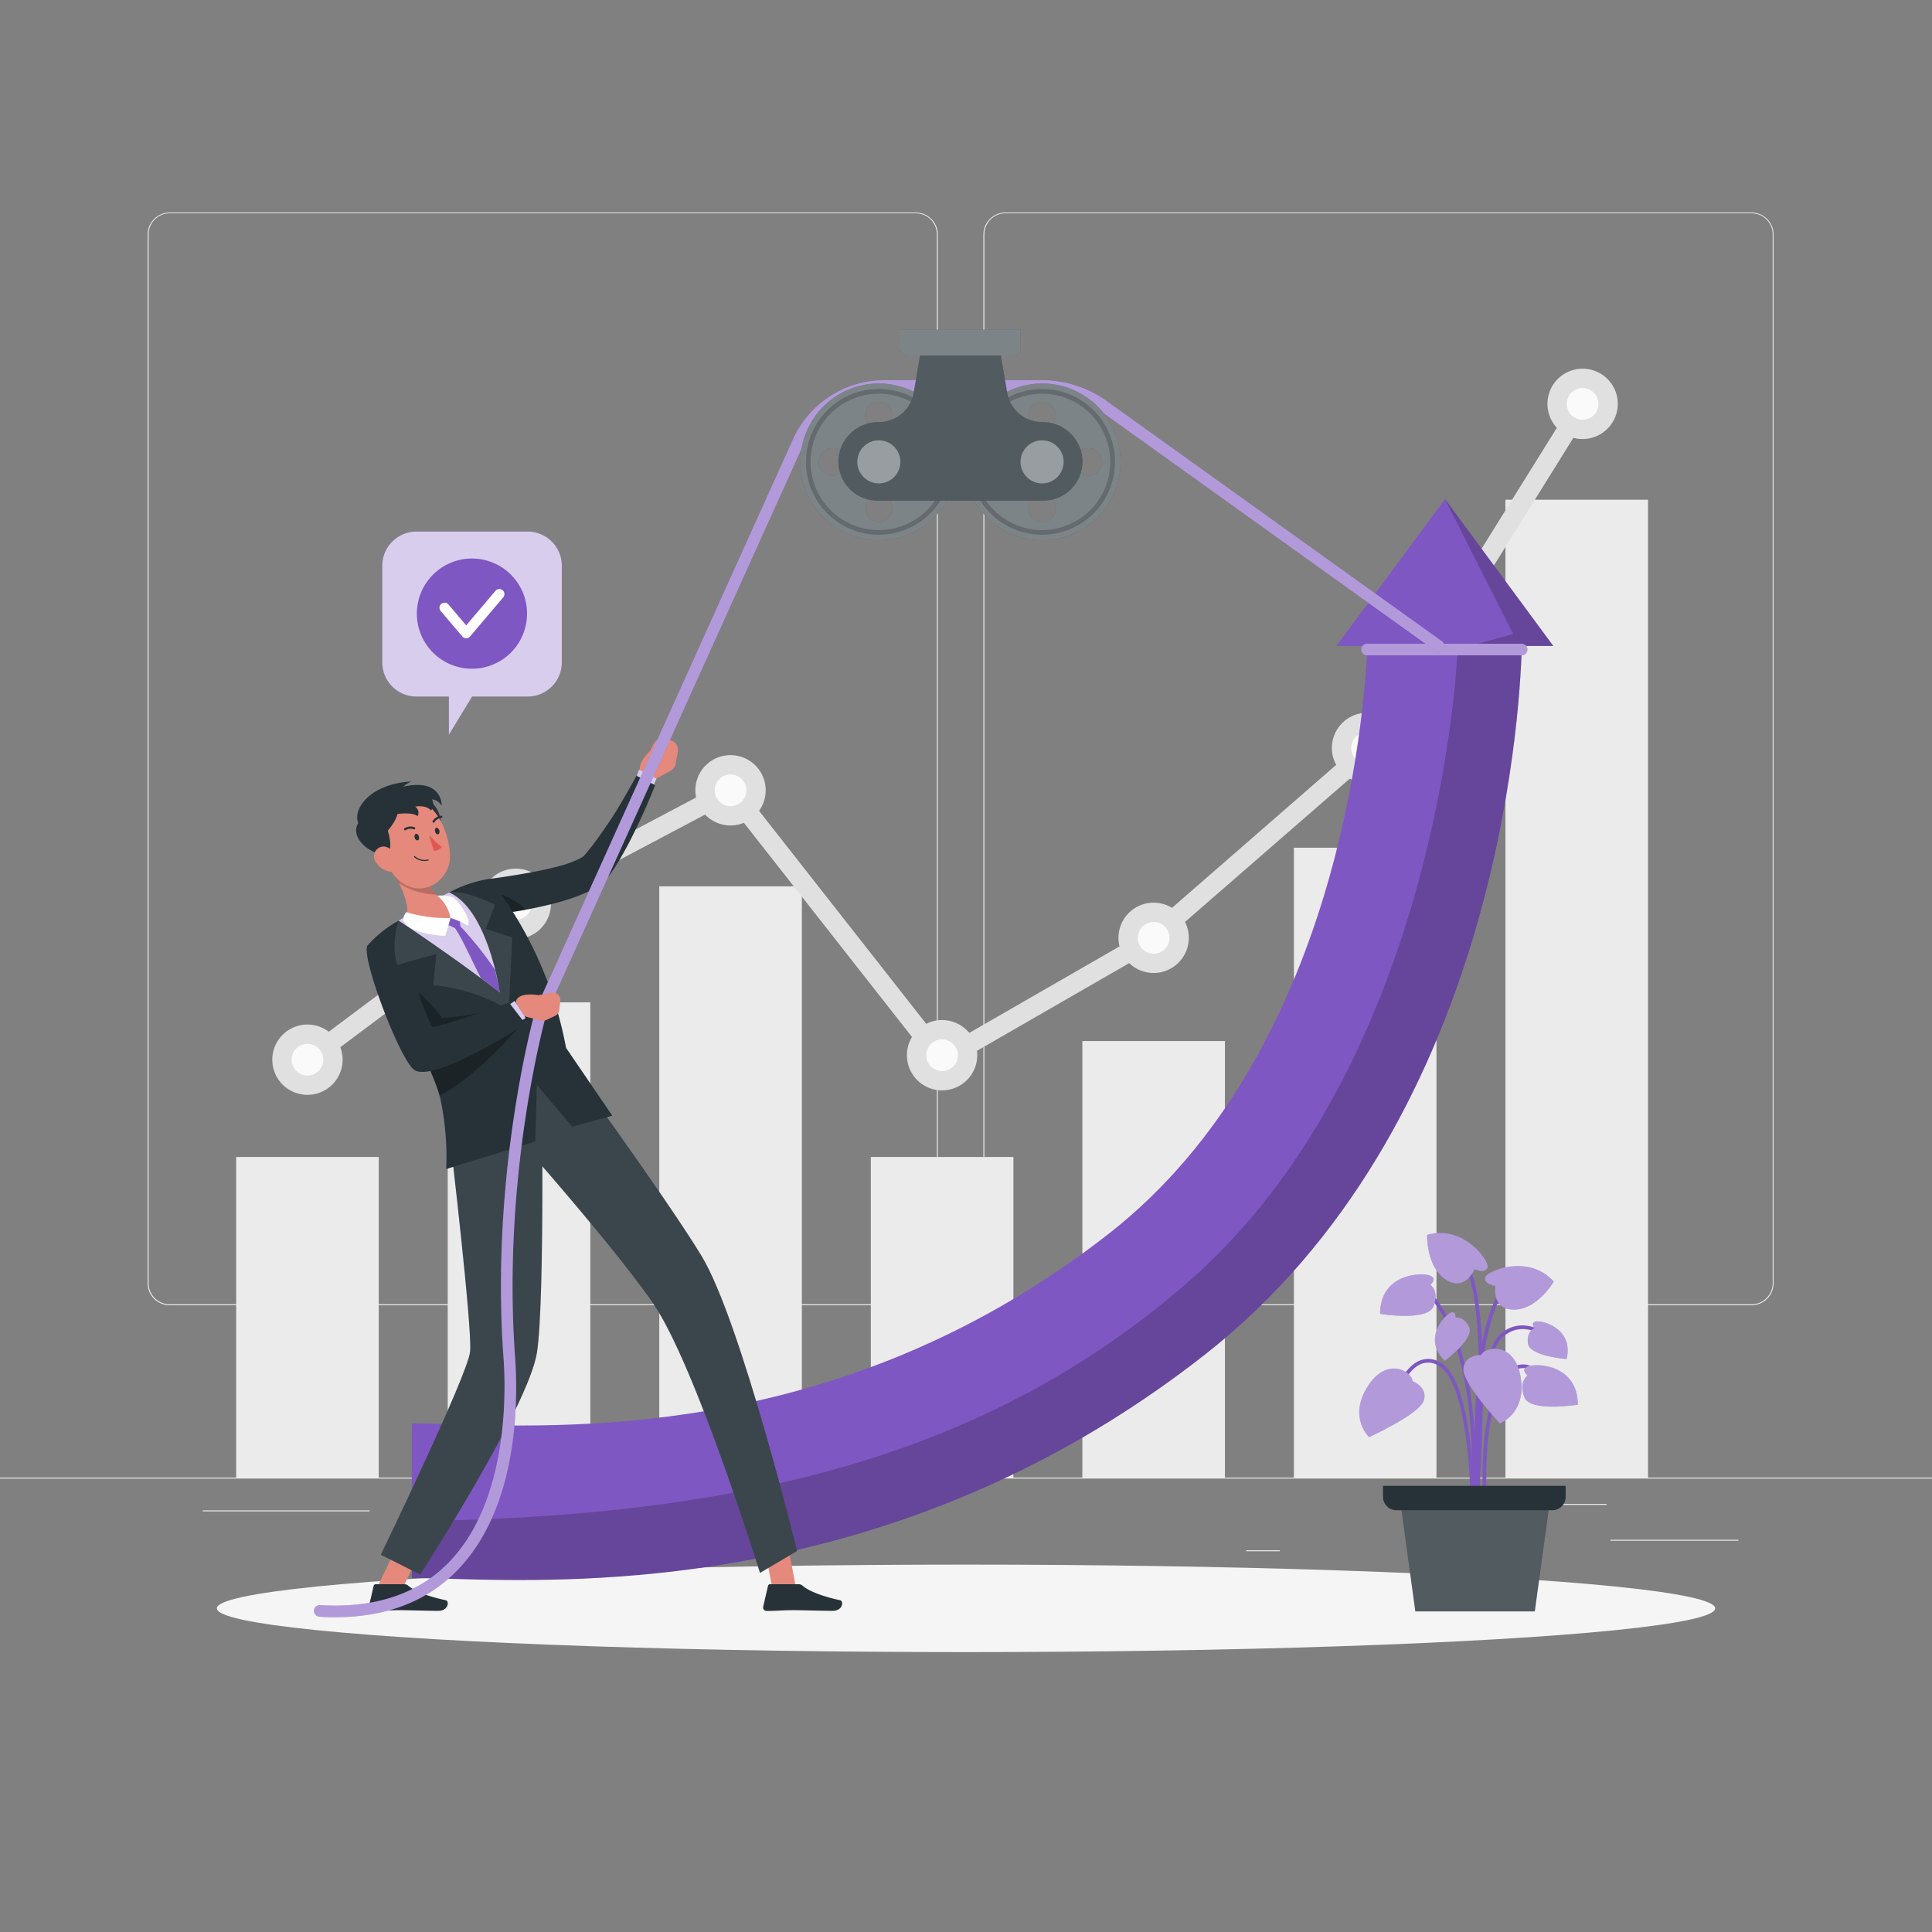 <svg xmlns="http://www.w3.org/2000/svg" viewBox="0 0 500 500"><rect x="0" y="0" width="500" height="500" fill="#808080" stroke="none"/><g id="freepik--background-complete--inject-11"><rect y="382.4" width="500" height="0.25" style="fill:#ebebeb"></rect><rect x="416.78" y="398.49" width="33.12" height="0.25" style="fill:#ebebeb"></rect><rect x="322.53" y="401.21" width="8.69" height="0.25" style="fill:#ebebeb"></rect><rect x="396.59" y="389.21" width="19.19" height="0.25" style="fill:#ebebeb"></rect><rect x="52.46" y="390.89" width="43.19" height="0.25" style="fill:#ebebeb"></rect><rect x="104.56" y="390.89" width="6.33" height="0.25" style="fill:#ebebeb"></rect><rect x="131.47" y="395.11" width="93.68" height="0.25" style="fill:#ebebeb"></rect><path d="M237,337.8H43.91a5.71,5.71,0,0,1-5.7-5.71V60.66A5.71,5.71,0,0,1,43.91,55H237a5.71,5.71,0,0,1,5.71,5.71V332.09A5.71,5.71,0,0,1,237,337.8ZM43.91,55.2a5.46,5.46,0,0,0-5.45,5.46V332.09a5.46,5.46,0,0,0,5.45,5.46H237a5.47,5.47,0,0,0,5.46-5.46V60.66A5.47,5.47,0,0,0,237,55.2Z" style="fill:#ebebeb"></path><path d="M453.31,337.8H260.21a5.72,5.72,0,0,1-5.71-5.71V60.66A5.72,5.72,0,0,1,260.21,55h193.1A5.71,5.71,0,0,1,459,60.66V332.09A5.71,5.71,0,0,1,453.31,337.8ZM260.21,55.2a5.47,5.47,0,0,0-5.46,5.46V332.09a5.47,5.47,0,0,0,5.46,5.46h193.1a5.47,5.47,0,0,0,5.46-5.46V60.66a5.47,5.47,0,0,0-5.46-5.46Z" style="fill:#ebebeb"></path><rect x="61.12" y="299.43" width="36.9" height="82.97" style="fill:#ebebeb"></rect><rect x="115.87" y="259.41" width="36.9" height="122.99" style="fill:#ebebeb"></rect><rect x="170.62" y="229.39" width="36.9" height="153.01" style="fill:#ebebeb"></rect><rect x="225.37" y="299.43" width="36.9" height="82.97" style="fill:#ebebeb"></rect><rect x="280.11" y="269.42" width="36.9" height="112.98" style="fill:#ebebeb"></rect><rect x="334.86" y="219.39" width="36.9" height="163.01" style="fill:#ebebeb"></rect><rect x="389.61" y="129.33" width="36.9" height="253.07" style="fill:#ebebeb"></rect><polygon points="243.19 277.5 188.39 207.68 134.84 236.03 81.07 276.25 78.08 272.25 132.15 231.8 132.33 231.7 189.74 201.31 244.44 271 296.01 241.31 351.93 192.61 408.64 101.51 412.89 104.15 355.78 195.89 298.72 245.52 243.19 277.5" style="fill:#e0e0e0"></polygon><path d="M86.17,274.25a6.6,6.6,0,1,1-6.6-6.6A6.6,6.6,0,0,1,86.17,274.25Z" style="fill:#fafafa"></path><path d="M79.57,283.35a9.1,9.1,0,1,1,9.1-9.1A9.11,9.11,0,0,1,79.57,283.35Zm0-13.2a4.1,4.1,0,1,0,4.1,4.1A4.1,4.1,0,0,0,79.57,270.15Z" style="fill:#e0e0e0"></path><circle cx="133.5" cy="233.91" r="6.6" style="fill:#fafafa"></circle><path d="M133.5,243a9.1,9.1,0,1,1,9.09-9.1A9.11,9.11,0,0,1,133.5,243Zm0-13.19a4.1,4.1,0,1,0,4.09,4.09A4.1,4.1,0,0,0,133.5,229.82Z" style="fill:#e0e0e0"></path><path d="M195.66,204.53a6.6,6.6,0,1,1-6.59-6.6A6.6,6.6,0,0,1,195.66,204.53Z" style="fill:#fafafa"></path><path d="M189.07,213.63a9.1,9.1,0,1,1,9.09-9.1A9.11,9.11,0,0,1,189.07,213.63Zm0-13.2a4.1,4.1,0,1,0,4.09,4.1A4.11,4.11,0,0,0,189.07,200.43Z" style="fill:#e0e0e0"></path><path d="M250.41,273.09a6.6,6.6,0,1,1-6.59-6.6A6.6,6.6,0,0,1,250.41,273.09Z" style="fill:#fafafa"></path><path d="M243.82,282.19a9.1,9.1,0,1,1,9.09-9.1A9.11,9.11,0,0,1,243.82,282.19Zm0-13.2a4.1,4.1,0,1,0,4.09,4.1A4.11,4.11,0,0,0,243.82,269Z" style="fill:#e0e0e0"></path><circle cx="298.56" cy="242.71" r="6.6" style="fill:#fafafa"></circle><path d="M298.56,251.81a9.1,9.1,0,1,1,9.1-9.1A9.11,9.11,0,0,1,298.56,251.81Zm0-13.2a4.1,4.1,0,1,0,4.1,4.1A4.1,4.1,0,0,0,298.56,238.61Z" style="fill:#e0e0e0"></path><circle cx="353.79" cy="193.58" r="6.6" style="fill:#fafafa"></circle><path d="M353.79,202.67a9.1,9.1,0,1,1,9.1-9.09A9.1,9.1,0,0,1,353.79,202.67Zm0-13.19a4.1,4.1,0,1,0,4.1,4.1A4.1,4.1,0,0,0,353.79,189.48Z" style="fill:#e0e0e0"></path><circle cx="409.58" cy="104.52" r="6.6" style="fill:#fafafa"></circle><path d="M409.58,113.62a9.1,9.1,0,1,1,9.1-9.1A9.11,9.11,0,0,1,409.58,113.62Zm0-13.19a4.1,4.1,0,1,0,4.1,4.09A4.1,4.1,0,0,0,409.58,100.43Z" style="fill:#e0e0e0"></path></g><g id="freepik--Shadow--inject-11"><ellipse id="freepik--path--inject-11" cx="250" cy="416.24" rx="193.89" ry="11.32" style="fill:#f5f5f5"></ellipse></g><g id="freepik--Plant--inject-11"><path d="M382,385.58l-.94,0c0-1.41,1.17-34.45,6.91-40,5.92-5.74,12.86-.08,12.93,0l-.6.73c-.26-.22-6.37-5.18-11.67,0C383.13,351.52,382,385.24,382,385.58Z" style="fill:#7E57C2"></path><path d="M381.5,392.21l-.94-.09c0-.4,3.71-40.12-10.68-56.63l.72-.62C385.25,351.69,381.54,391.81,381.5,392.21Z" style="fill:#7E57C2"></path><path d="M382,388c-.13-1.88-2.9-46,8.16-56.2l.64.7c-10.73,9.87-7.89,55-7.86,55.44Z" style="fill:#7E57C2"></path><path d="M380.56,387.94c0-.3-.35-30-8.21-34.47a5,5,0,0,0-4.58-.47c-4.61,1.9-7.07,10.71-7.09,10.8l-.91-.25c.1-.38,2.6-9.34,7.64-11.43a5.92,5.92,0,0,1,5.41.53c8.33,4.77,8.67,34,8.68,35.28Z" style="fill:#7E57C2"></path><path d="M383.79,388c-.05-.95-1.27-23.44,5.11-31.77,1.69-2.2,3.57-3.26,5.62-3.11,4.52.32,8,6.46,8.19,6.72l-.82.46c0-.06-3.42-6-7.44-6.24-1.7-.11-3.31.81-4.8,2.75-6.17,8.05-4.93,30.91-4.91,31.14Z" style="fill:#7E57C2"></path><path d="M382.53,391.08l-.95-.08c0-.54,4-54.12-2.59-63.05l.76-.57C386.56,336.6,382.69,388.86,382.53,391.08Z" style="fill:#7E57C2"></path><path d="M365.57,357.46s4.09,1.5,2.87,5.06-14.12,9.4-14.12,9.4-5.41-5-.44-13S365.46,354.91,365.57,357.46Z" style="fill:#7E57C2"></path><path d="M365.57,357.46s4.09,1.5,2.87,5.06-14.12,9.4-14.12,9.4-5.41-5-.44-13S365.46,354.91,365.57,357.46Z" style="fill:#fff;isolation:isolate;opacity:0.4"></path><path d="M383.32,350.69s-4.34-.18-4.59,3.57,9.42,14.11,9.42,14.11,6.9-2.49,5.41-11.84S384.4,348.39,383.32,350.69Z" style="fill:#7E57C2"></path><path d="M383.32,350.69s-4.34-.18-4.59,3.57,9.42,14.11,9.42,14.11,6.9-2.49,5.41-11.84S384.4,348.39,383.32,350.69Z" style="fill:#fff;isolation:isolate;opacity:0.4"></path><path d="M387,332.76s-2.89-.32-2.66-2.08,11.27-6.31,17.78,1c0,0-4.17,7.16-10.2,7.25S387,332.76,387,332.76Z" style="fill:#7E57C2"></path><path d="M387,332.76s-2.89-.32-2.66-2.08,11.27-6.31,17.78,1c0,0-4.17,7.16-10.2,7.25S387,332.76,387,332.76Z" style="fill:#fff;isolation:isolate;opacity:0.4"></path><path d="M381.6,328.47s2.63,1.27,3.36-.36-6.22-11.31-15.63-8.52c0,0-.25,8.28,4.81,11.55S381.6,328.47,381.6,328.47Z" style="fill:#7E57C2"></path><path d="M381.6,328.47s2.63,1.27,3.36-.36-6.22-11.31-15.63-8.52c0,0-.25,8.28,4.81,11.55S381.6,328.47,381.6,328.47Z" style="fill:#fff;isolation:isolate;opacity:0.4"></path><path d="M395.33,356s-2-1.62.16-2.41,12.75-.56,12.86,9.93c0,0-12.34,2.05-13.87-1.94S395.33,356,395.33,356Z" style="fill:#7E57C2"></path><path d="M395.33,356s-2-1.62.16-2.41,12.75-.56,12.86,9.93c0,0-12.34,2.05-13.87-1.94S395.33,356,395.33,356Z" style="fill:#fff;isolation:isolate;opacity:0.4"></path><path d="M370.17,332.49s2-1.61-.16-2.4-12.75-.57-12.86,9.93c0,0,12.33,2.05,13.86-1.95S370.17,332.49,370.17,332.49Z" style="fill:#7E57C2"></path><path d="M370.17,332.49s2-1.61-.16-2.4-12.75-.57-12.86,9.93c0,0,12.33,2.05,13.86-1.95S370.17,332.49,370.17,332.49Z" style="fill:#fff;isolation:isolate;opacity:0.4"></path><path d="M376.69,341s.18-2-1.41-1.2-7.11,6.73-1.38,12.38c0,0,7.7-5.7,6.32-8.68S376.69,341,376.69,341Z" style="fill:#7E57C2"></path><path d="M376.69,341s.18-2-1.41-1.2-7.11,6.73-1.38,12.38c0,0,7.7-5.7,6.32-8.68S376.69,341,376.69,341Z" style="fill:#fff;isolation:isolate;opacity:0.4"></path><path d="M397.12,343.74s-1.2-1.56.55-1.76,9.6,1.9,7.77,9.74c0,0-9.56-.72-10-4S397.12,343.74,397.12,343.74Z" style="fill:#7E57C2"></path><path d="M397.12,343.74s-1.2-1.56.55-1.76,9.6,1.9,7.77,9.74c0,0-9.56-.72-10-4S397.12,343.74,397.12,343.74Z" style="fill:#fff;isolation:isolate;opacity:0.4"></path><polygon points="366.29 417.03 397.2 417.03 401.31 386.96 362.18 386.96 366.29 417.03" style="fill:#263238"></polygon><polygon points="366.29 417.03 397.2 417.03 401.31 386.96 362.18 386.96 366.29 417.03" style="fill:#fff;isolation:isolate;opacity:0.2"></polygon><path d="M405.19,384.53v2.85a3.46,3.46,0,0,1-3.46,3.46H361.38a3.46,3.46,0,0,1-3.46-3.46v-2.85Z" style="fill:#263238"></path></g><g id="freepik--Arrow--inject-11"><path d="M402,167.18h-8.15c-.55,19.72-7,124.58-82.06,183.42-66.67,52.28-136.42,58.31-177.46,58.31-7.19,0-13.49-.18-18.75-.34-3.58-.1-6.68-.19-9-.19v-40c3,0,6.33.1,10.23.21,33.56,1,103.39,3,170.35-49.47,59.33-46.53,66-134.43,66.7-151.94h-8l28.11-38Z" style="fill:#7E57C2"></path><path d="M402,167.18h-8.15c-.55,19.72-7,124.58-82.06,183.42-66.67,52.28-136.42,58.31-177.46,58.31-7.19,0-13.49-.18-18.75-.34-3.58-.1-6.68-.19-9-.19V393.66c90.48-1,151.27-19.23,199.91-61,66.79-57.34,70.74-164.58,70.74-164.58l14.38-4-17.66-34.95Z" style="isolation:isolate;opacity:0.2"></path><path d="M393.79,169.6h-40a1.5,1.5,0,0,1,0-3h40a1.5,1.5,0,0,1,0,3Z" style="fill:#7E57C2"></path><path d="M393.79,169.6h-40a1.5,1.5,0,0,1,0-3h40a1.5,1.5,0,0,1,0,3Z" style="fill:#fff;opacity:0.4"></path></g><g id="freepik--speech-bubble--inject-11"><path d="M136.51,137.57H107.78a8.85,8.85,0,0,0-8.85,8.85v25a8.85,8.85,0,0,0,8.85,8.85h8.39l0,9.89,6-9.89h14.39a8.85,8.85,0,0,0,8.84-8.85v-25A8.84,8.84,0,0,0,136.51,137.57Z" style="fill:#7E57C2"></path><path d="M136.51,137.57H107.78a8.85,8.85,0,0,0-8.85,8.85v25a8.85,8.85,0,0,0,8.85,8.85h8.39l0,9.89,6-9.89h14.39a8.85,8.85,0,0,0,8.84-8.85v-25A8.84,8.84,0,0,0,136.51,137.57Z" style="fill:#fff;opacity:0.7"></path><circle cx="122.14" cy="158.81" r="14.26" transform="translate(-60.48 241.2) rotate(-76.72)" style="fill:#7E57C2"></circle><path d="M120.65,165.18a1.31,1.31,0,0,1-1-.46l-5.6-6.59a1.31,1.31,0,0,1,2-1.7l4.6,5.41,7.58-8.94a1.31,1.31,0,0,1,2,1.7l-8.59,10.12A1.29,1.29,0,0,1,120.65,165.18Z" style="fill:#fff"></path></g><g id="freepik--Character--inject-11"><path d="M169.14,192.56l-.82,1.71s-4,3.55-2.35,5.89l3.26,1.68,4.34-2.39a2.56,2.56,0,0,0,1.28-1.77l.58-3.16a2.56,2.56,0,0,0-1.85-2.93l-1.49-.39A2.56,2.56,0,0,0,169.14,192.56Z" style="fill:#e4897b"></path><polygon points="164.47 201.76 165.39 199.18 169.92 201.51 168.86 203.87 164.47 201.76" style="fill:#7E57C2"></polygon><polygon points="164.47 201.76 165.39 199.18 169.92 201.51 168.86 203.87 164.47 201.76" style="fill:#fff;opacity:0.7"></polygon><path d="M169.54,203.21c-1.69,4.3-3.55,8.48-5.61,12.61-1,2.06-2.1,4.13-3.29,6.17-.29.51-.6,1-.92,1.54s-.62,1-1,1.55l-.53.79-.62.82-.31.41c-.14.17-.33.36-.5.54a8.47,8.47,0,0,1-1,.92,18.64,18.64,0,0,1-3.77,2.29,37,37,0,0,1-3.56,1.45,67.87,67.87,0,0,1-7,2c-1.8.43-3.58.8-5.37,1.13-2,.37-4,.68-6.05.93-.83.11-1.66.21-2.5.3l-1-9.17c4.28-.57,8.72-1.27,13-2.13,2.12-.42,4.21-.92,6.19-1.48,1-.29,1.94-.61,2.81-1a11.65,11.65,0,0,0,2.15-1.05l.27-.18.1-.07.22-.25.45-.51.47-.59c.32-.39.65-.8,1-1.23s.64-.85,1-1.3c1.27-1.78,2.55-3.61,3.8-5.47,2.52-3.71,6.76-11.47,6.76-11.47Z" style="fill:#263238"></path><path d="M136.09,235.44c-2,.37-4,.68-6.05.93l-1.33-5.19A17,17,0,0,1,136.09,235.44Z" style="opacity:0.3"></path><path d="M96.19,244.64a123.8,123.8,0,0,1,9.48,16.55c2.08,4.25,3.89,8.4,5.45,12.2,3.65,8.92,5.91,15.94,7,18.2l30-13.61c-7.87-36.2-22.28-50.22-22.28-50.22a63.27,63.27,0,0,0-7.62,2.4c-.53.2-1,.42-1.58.65a118.67,118.67,0,0,0-12.21,6.66c-.74.45-1.48.92-2.19,1.4A26.94,26.94,0,0,0,96.19,244.64Z" style="fill:#7E57C2"></path><path d="M96.19,244.64a123.8,123.8,0,0,1,9.48,16.55c2.08,4.25,3.89,8.4,5.45,12.2,3.65,8.92,5.91,15.94,7,18.2l30-13.61c-7.87-36.2-22.28-50.22-22.28-50.22a63.27,63.27,0,0,0-7.62,2.4c-.53.2-1,.42-1.58.65a118.67,118.67,0,0,0-12.21,6.66c-.74.45-1.48.92-2.19,1.4A26.94,26.94,0,0,0,96.19,244.64Z" style="fill:#fff;opacity:0.7"></path><polygon points="97.35 411.4 103.12 413.33 109.22 400.51 103.45 398.58 97.35 411.4" style="fill:#e4897b"></polygon><polygon points="200.3 413.29 206.1 411.43 203.45 397.49 197.66 399.34 200.3 413.29" style="fill:#e4897b"></polygon><path d="M140.14,273.66s1,62.19-1.16,76.31-30.25,57.51-30.25,57.51l-10.18-5.11s22.49-46.51,23.11-52.55-5.23-55.48-5.23-55.48Z" style="fill:#263238"></path><path d="M116.43,294.34s.21,1.86.57,4.91c.47,4.1,1.18,10.35,1.9,17.1,1.51,14,3.1,30.17,2.76,33.46-.62,6-23.11,52.56-23.11,52.56l10.18,5.1S136.88,364.08,139,350s1.16-76.31,1.16-76.31Z" style="fill:#fff;opacity:0.1"></path><path d="M144,270.93s28.32,38.86,37.57,54.12c10.14,16.72,24.71,76.35,24.71,76.35l-9.6,5.66s-16.71-54-27.82-70c-12.42-17.82-43.54-52.29-43.54-52.29Z" style="fill:#263238"></path><g style="opacity:0.1"><path d="M144,270.93s28.32,38.86,37.57,54.12c10.14,16.72,24.71,76.35,24.71,76.35l-9.6,5.66s-16.71-54-27.82-70c-12.42-17.82-43.54-52.29-43.54-52.29Z" style="fill:#fff"></path></g><path d="M206.7,410h-7.42a.55.55,0,0,0-.52.42l-1.25,5.41a.89.89,0,0,0,.89,1.08c2.38,0,4.12-.19,7.13-.2,1.85,0,7.42.18,10,.17s2.9-2.53,1.86-2.75c-4.68-1-8.2-2.42-9.69-3.77A1.48,1.48,0,0,0,206.7,410Z" style="fill:#263238"></path><path d="M118.46,239a90.82,90.82,0,0,1,9.72,12.08c.16,1.37,1.12,4.36,1.17,5.79-1.21-.89-3.55-2.82-4.85-3.66-2.81-5.42-5.21-11.14-7.22-13.64Z" style="fill:#7E57C2"></path><polygon points="119.17 240.82 118.98 237.56 116.58 237.58 115.48 239.17 119.17 240.82" style="fill:#7E57C2"></polygon><path d="M116.49,237.62a13.74,13.74,0,0,1-11.44.47c1-2.5-.15-6.22-1.83-9.57a43.74,43.74,0,0,0-3.12-5.27l10.65,3.18c.35,2.08.9,4,2.17,5.11a4.35,4.35,0,0,0,3.83.83C118.12,233.38,120,236,116.49,237.62Z" style="fill:#e4897b"></path><path d="M116.58,237.58s-.57,2.28-1.37,4.65c-2.85-.17-9.7-1-10.86-4.09a3.28,3.28,0,0,1,.82-2.08A36,36,0,0,0,116.58,237.58Z" style="fill:#fff"></path><path d="M116.58,237.58a17.53,17.53,0,0,1,4.49,2c1.13-1.91-3-7-3.89-7.33a8.64,8.64,0,0,0-4-.42A9.47,9.47,0,0,1,116.58,237.58Z" style="fill:#fff"></path><path d="M112.92,231.54a18.71,18.71,0,0,1-9.7-3,43.74,43.74,0,0,0-3.12-5.27l10.65,3.18C111.1,228.51,111.65,230.45,112.92,231.54Z" style="opacity:0.2"></path><path d="M158.46,288.74l-10.36,2.85-9.16-10.81-.4,14.64-23.06,7.12a72.34,72.34,0,0,0-1.55-18.35c-.05-.21-.1-.42-.17-.65-1.14-4.18-4.71-11.86-8.43-19.29-5-10-10.24-19.53-10.24-19.53a30.91,30.91,0,0,1,8.08-6.47s13.4,8.79,26.18,18.61c0,0-3-21.42-13.11-25.89a33,33,0,0,1,10.3-3.51s15,16.7,19.94,43.7Z" style="fill:#263238"></path><path d="M112.94,246.87l-.81,8.13s14.58.73,25.15,10.7l-5.51-6.25.79-16.81-6.81-2.29,2.34-6.22s-8-4-11.85-3.16c10.09,4.47,13.11,25.89,13.11,25.89-12.78-9.82-26.19-18.61-26.19-18.61a20.94,20.94,0,0,0-.45,11.51Z" style="fill:#fff;opacity:0.1"></path><path d="M112.36,208.36c1.58,1.86,3.07,6.41-.53,6.25S109.65,205.17,112.36,208.36Z" style="fill:#263238"></path><path d="M98.15,217.77c2,5.65,2.87,9,6.62,11.15,5.63,3.14,12-1.59,11.69-7.74-.24-5.53-3.47-13.83-9.74-14.45A8.25,8.25,0,0,0,98.15,217.77Z" style="fill:#e4897b"></path><path d="M100.74,213.15,98.15,207s-6.76,2.28-5.05,5.5c-2.87,3.33,1.23,8.25,7.27,9,1.77-3.26-.71-8.28-.71-8.28C100,213.19,100.37,213.17,100.74,213.15Z" style="fill:#263238"></path><path d="M97.3,223.2a5.62,5.62,0,0,0,3.61,2.39c2,.36,2.77-1.44,2.09-3.21-.61-1.58-2.37-3.68-4.27-3.25A2.59,2.59,0,0,0,97.3,223.2Z" style="fill:#e4897b"></path><path d="M107.31,216.8c.14.46.49.77.8.68s.44-.54.31-1-.49-.78-.79-.69S107.18,216.33,107.31,216.8Z" style="fill:#263238"></path><path d="M112.6,215.23c.13.47.49.77.79.68s.45-.54.31-1-.49-.77-.79-.68S112.46,214.76,112.6,215.23Z" style="fill:#263238"></path><path d="M111,216a16.7,16.7,0,0,0,3.37,3.19,2.88,2.88,0,0,1-2.11,1Z" style="fill:#de5753"></path><path d="M110.2,222.81a3.42,3.42,0,0,0,.63-.09.15.15,0,0,0,.12-.17.16.16,0,0,0-.17-.11,3.79,3.79,0,0,1-3.38-.83.15.15,0,0,0-.2,0,.14.14,0,0,0,0,.21A4,4,0,0,0,110.2,222.81Z" style="fill:#263238"></path><path d="M104.7,214.85a.28.28,0,0,0,.29,0,2.31,2.31,0,0,1,2.06-.23.29.29,0,0,0,.39-.13.3.3,0,0,0-.14-.38,2.85,2.85,0,0,0-2.61.26.28.28,0,0,0-.1.39A.35.35,0,0,0,104.7,214.85Z" style="fill:#263238"></path><path d="M114.47,211.53a.25.25,0,0,0,0-.17.29.29,0,0,0-.31-.25,2.85,2.85,0,0,0-2.2,1.4.28.28,0,0,0,.13.38.28.28,0,0,0,.38-.12,2.23,2.23,0,0,1,1.75-1.09A.27.27,0,0,0,114.47,211.53Z" style="fill:#263238"></path><path d="M98.8,216.66s3.25-3,4.08-6c0,0,3.89-.56,5.21.56a1.89,1.89,0,0,0-.68-2.47s2.85-.55,4.13,1a2.39,2.39,0,0,0,.24-2.87,3.23,3.23,0,0,1,2.53,1.7s.35-7.26-9.94-5a7.65,7.65,0,0,1,2.07-1.33s-7.8.13-12,4.83S93.1,216.15,98.8,216.66Z" style="fill:#263238"></path><path d="M104.63,410H97.22a.55.55,0,0,0-.52.42l-1.25,5.41a.89.89,0,0,0,.88,1.08c2.39,0,4.13-.19,7.14-.2,1.85,0,7.42.18,10,.17s2.9-2.53,1.86-2.75c-4.68-1-8.2-2.42-9.69-3.77A1.48,1.48,0,0,0,104.63,410Z" style="fill:#263238"></path><path d="M86.76,418.53c-1.34,0-2.7,0-4.09-.13a1.5,1.5,0,1,1,.18-3c14,.85,25.14-2.8,33.11-10.86,15.73-15.91,15-44.79,14.34-53.27-3.48-48.24,8.18-89.59,8.3-90l.08-.2,66.56-147.42a25.93,25.93,0,0,1,23.63-15.26h40.7a28.87,28.87,0,0,1,16.9,5.43L373.22,166a1.5,1.5,0,0,1-1.75,2.44l-86.75-62.15a25.88,25.88,0,0,0-15.15-4.87h-40.7A22.89,22.89,0,0,0,208,114.88L141.46,262.19c-.64,2.3-11.52,42.33-8.17,88.87.82,11.27,1,39.24-15.2,55.59C110.29,414.54,99.77,418.53,86.76,418.53Z" style="fill:#7E57C2"></path><path d="M86.76,418.53c-1.34,0-2.7,0-4.09-.13a1.5,1.5,0,1,1,.18-3c14,.85,25.14-2.8,33.11-10.86,15.73-15.91,15-44.79,14.34-53.27-3.48-48.24,8.18-89.59,8.3-90l.08-.2,66.56-147.42a25.93,25.93,0,0,1,23.63-15.26h40.7a28.87,28.87,0,0,1,16.9,5.43L373.22,166a1.5,1.5,0,0,1-1.75,2.44l-86.75-62.15a25.88,25.88,0,0,0-15.15-4.87h-40.7A22.89,22.89,0,0,0,208,114.88L141.46,262.19c-.64,2.3-11.52,42.33-8.17,88.87.82,11.27,1,39.24-15.2,55.59C110.29,414.54,99.77,418.53,86.76,418.53Z" style="fill:#fff;opacity:0.4"></path><path d="M137.87,261.68S125,277.83,113.76,283.54c-1.14-4.18-4.71-11.86-8.43-19.29,1.51-4.23,3-7.39,3-7.39a37.45,37.45,0,0,1,6.07,6.62,83.06,83.06,0,0,0,21.1-4.41Z" style="opacity:0.3"></path><path d="M139.36,257.55s-5.45-1-5.86,1.79l1.2,3.43,5.34,1.35a1.91,1.91,0,0,0,1.29-.12l2.34-1.1a1.92,1.92,0,0,0,1.09-1.54L145,259a1.92,1.92,0,0,0-2.27-2.1Z" style="fill:#e4897b"></path><polygon points="134.52 264.29 136.05 263.51 133.18 259.07 131.65 260.11 134.52 264.29" style="fill:#7E57C2"></polygon><polygon points="134.52 264.29 136.05 263.51 133.18 259.07 131.65 260.11 134.52 264.29" style="fill:#fff;opacity:0.7"></polygon><path d="M95.08,244.72c-1.64,3,8.16,28.94,12,32.07C111.93,280.67,136,265,136,265l-4.27-5.55s-19,6.82-19.81,6.25-4.09-10-4.09-10-3.33-5.12-6.87-7.77A18.1,18.1,0,0,0,95.08,244.72Z" style="fill:#263238"></path><path d="M227.44,99.25a20.28,20.28,0,1,0,20.28,20.28A20.29,20.29,0,0,0,227.44,99.25Zm-12,23.84a3.56,3.56,0,1,1,3.56-3.56A3.56,3.56,0,0,1,215.44,123.09Zm12,12a3.56,3.56,0,1,1,3.56-3.56A3.56,3.56,0,0,1,227.44,135.09Zm0-24a3.56,3.56,0,1,1,3.56-3.56A3.56,3.56,0,0,1,227.44,111.1Zm12,12a3.56,3.56,0,1,1,3.56-3.56A3.56,3.56,0,0,1,239.43,123.09Z" style="fill:#263238"></path><path d="M227.44,99.25a20.28,20.28,0,1,0,20.28,20.28A20.29,20.29,0,0,0,227.44,99.25Zm-12,23.84a3.56,3.56,0,1,1,3.56-3.56A3.56,3.56,0,0,1,215.44,123.09Zm12,12a3.56,3.56,0,1,1,3.56-3.56A3.56,3.56,0,0,1,227.44,135.09Zm0-24a3.56,3.56,0,1,1,3.56-3.56A3.56,3.56,0,0,1,227.44,111.1Zm12,12a3.56,3.56,0,1,1,3.56-3.56A3.56,3.56,0,0,1,239.43,123.09Z" style="fill:#fff;opacity:0.4"></path><circle cx="227.44" cy="119.53" r="6.71" style="opacity:0.2"></circle><g style="opacity:0.2"><path d="M227.44,138.39a18.86,18.86,0,1,1,18.86-18.86A18.88,18.88,0,0,1,227.44,138.39Zm0-36.51a17.65,17.65,0,1,0,17.64,17.65A17.67,17.67,0,0,0,227.44,101.88Z"></path></g><circle cx="227.44" cy="119.53" r="5.58" style="fill:#263238"></circle><path d="M269.69,99.25A20.28,20.28,0,1,0,290,119.53,20.28,20.28,0,0,0,269.69,99.25Zm-12,23.84a3.56,3.56,0,1,1,3.56-3.56A3.56,3.56,0,0,1,257.7,123.09Zm12,12a3.56,3.56,0,1,1,3.56-3.56A3.57,3.57,0,0,1,269.69,135.09Zm0-24a3.56,3.56,0,1,1,3.56-3.56A3.57,3.57,0,0,1,269.69,111.1Zm12,12a3.56,3.56,0,1,1,3.56-3.56A3.56,3.56,0,0,1,281.69,123.09Z" style="fill:#263238"></path><path d="M269.69,99.25A20.28,20.28,0,1,0,290,119.53,20.28,20.28,0,0,0,269.69,99.25Zm-12,23.84a3.56,3.56,0,1,1,3.56-3.56A3.56,3.56,0,0,1,257.7,123.09Zm12,12a3.56,3.56,0,1,1,3.56-3.56A3.57,3.57,0,0,1,269.69,135.09Zm0-24a3.56,3.56,0,1,1,3.56-3.56A3.57,3.57,0,0,1,269.69,111.1Zm12,12a3.56,3.56,0,1,1,3.56-3.56A3.56,3.56,0,0,1,281.69,123.09Z" style="fill:#fff;opacity:0.4"></path><path d="M276.4,119.53a6.71,6.71,0,1,1-6.71-6.71A6.7,6.7,0,0,1,276.4,119.53Z" style="opacity:0.2"></path><g style="opacity:0.2"><path d="M269.69,138.39a18.86,18.86,0,1,1,18.87-18.86A18.88,18.88,0,0,1,269.69,138.39Zm0-36.51a17.65,17.65,0,1,0,17.65,17.65A17.66,17.66,0,0,0,269.69,101.88Z"></path></g><circle cx="269.69" cy="119.53" r="5.58" style="fill:#263238"></circle><path d="M269.66,109.22h0a9.11,9.11,0,0,1-9-7.58L258.13,86.8H239l-2.54,14.84a9.11,9.11,0,0,1-9,7.58h0a10.38,10.38,0,0,0-10.49,10,10.17,10.17,0,0,0,10.16,10.35H270a10.17,10.17,0,0,0,10.16-10.35A10.38,10.38,0,0,0,269.66,109.22Z" style="fill:#263238"></path><path d="M269.66,109.22h0a9.11,9.11,0,0,1-9-7.58L258.13,86.8H239l-2.54,14.84a9.11,9.11,0,0,1-9,7.58h0a10.38,10.38,0,0,0-10.49,10,10.17,10.17,0,0,0,10.16,10.35H270a10.17,10.17,0,0,0,10.16-10.35A10.38,10.38,0,0,0,269.66,109.22Z" style="fill:#fff;opacity:0.2"></path><circle cx="227.44" cy="119.53" r="5.58" style="fill:#fff;opacity:0.4"></circle><circle cx="269.69" cy="119.53" r="5.58" style="fill:#fff;opacity:0.4"></circle><path d="M233,85.35h31.11a0,0,0,0,1,0,0v5A1.71,1.71,0,0,1,262.4,92H234.73A1.71,1.71,0,0,1,233,90.33v-5A0,0,0,0,1,233,85.35Z" style="fill:#263238"></path><path d="M233,85.35h31.11a0,0,0,0,1,0,0v5A1.71,1.71,0,0,1,262.4,92H234.73A1.71,1.71,0,0,1,233,90.33v-5A0,0,0,0,1,233,85.35Z" style="fill:#fff;opacity:0.4"></path></g></svg>
